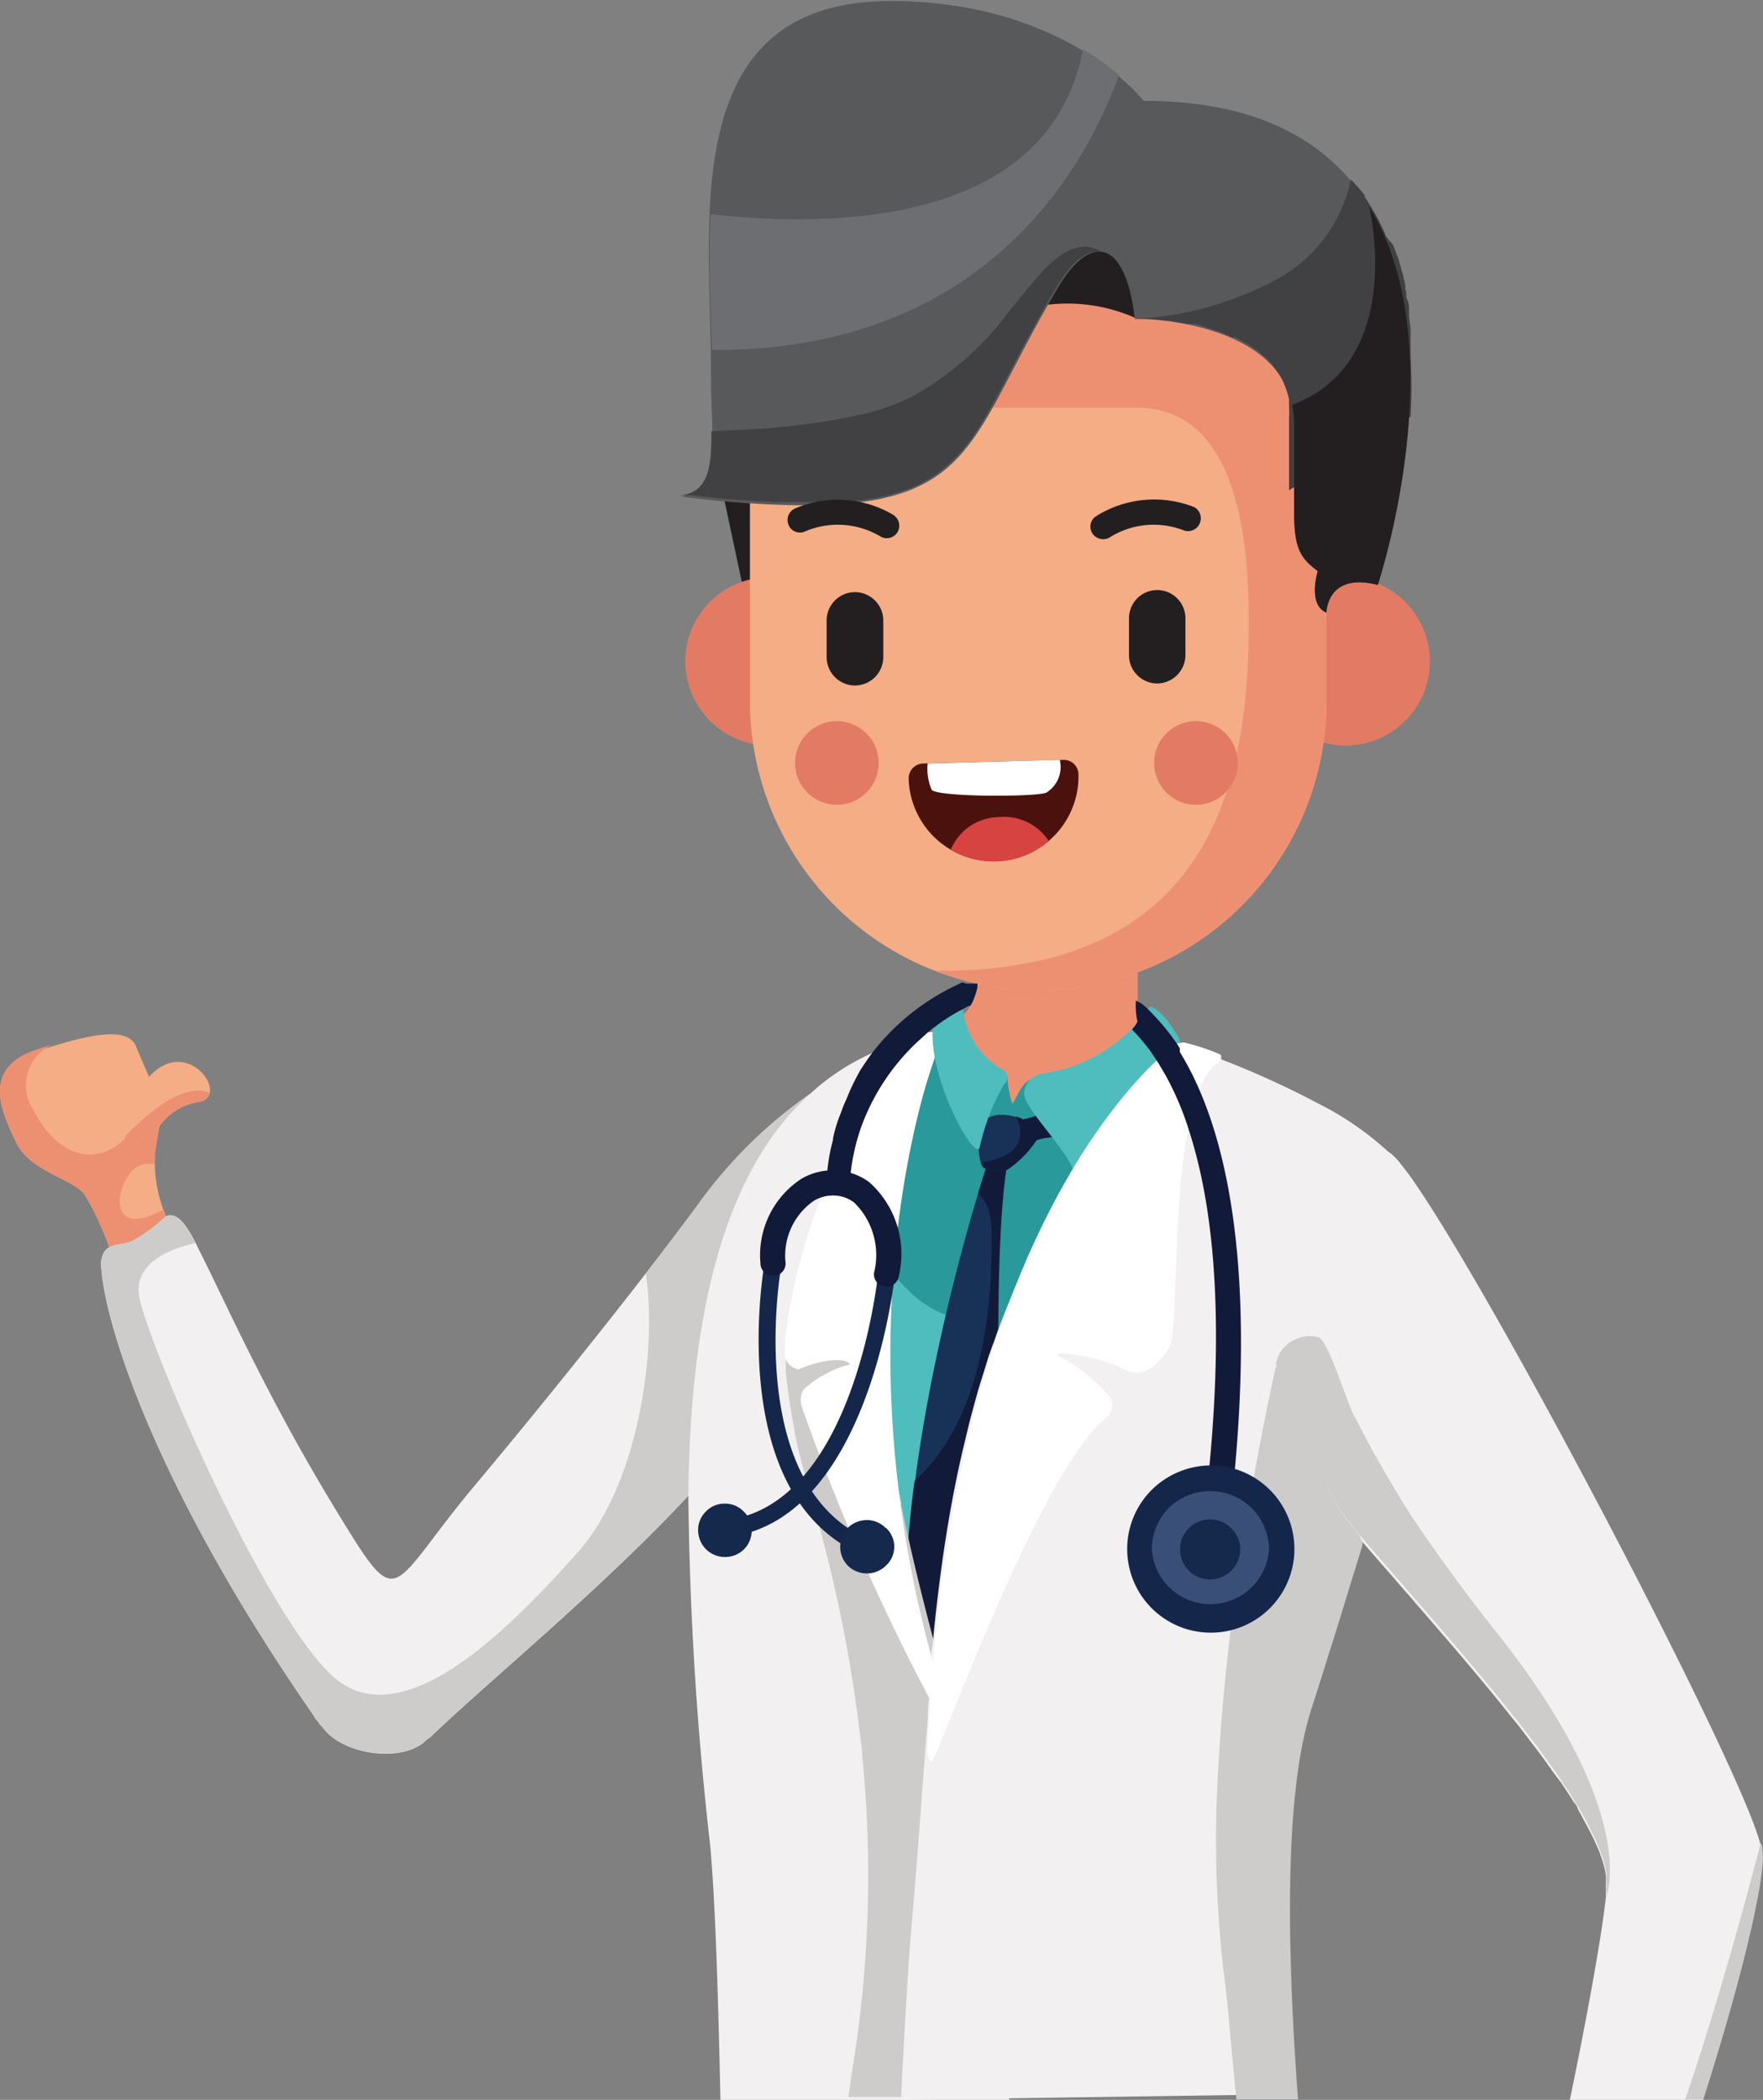 <svg xmlns="http://www.w3.org/2000/svg" viewBox="0 0 68.74 81.85"><rect x="0" y="0" width="68.74" height="81.85" fill="#808080" stroke="none"/><defs><style>.cls-1{fill:#f4ad85;}.cls-1,.cls-10,.cls-12,.cls-13,.cls-14,.cls-15,.cls-16,.cls-17,.cls-18,.cls-19,.cls-2,.cls-20,.cls-21,.cls-3,.cls-4,.cls-5,.cls-6,.cls-7,.cls-8,.cls-9{fill-rule:evenodd;}.cls-2{fill:#ed9072;}.cls-3{fill:#f2f0f0;}.cls-4{fill:#cecbcb;}.cls-5{fill:#f5f4f4;}.cls-6{fill:#2a999b;}.cls-7{fill:#4fbcbe;}.cls-8{fill:#183257;}.cls-9{fill:#111a39;}.cls-10{fill:#fff;}.cls-11,.cls-13{fill:#231f20;}.cls-12{fill:#e37b64;}.cls-14{fill:#58595b;}.cls-15{fill:#6d6e71;}.cls-16{fill:#414042;}.cls-17{fill:#14274b;}.cls-18{fill:#3a4f77;}.cls-19{fill:#14294c;}.cls-20{fill:#4b120d;}.cls-21{fill:#d64341;}</style></defs><title>small_speech2Ресурс 8</title><g id="Слой_2" data-name="Слой 2"><g id="OBJECTS"><path class="cls-1" d="M4.43,49.14a11.63,11.63,0,0,0-1.15-2.61c-.52-.6-2.14-.9-2.65-2S-.79,41.72,1.37,41,5,40,5.31,40.8s1,2.07.94,2.93a5.51,5.51,0,0,0,.41,4.08C7.69,49.43,4.43,49.14,4.43,49.14Z"/><path class="cls-2" d="M4.43,49.14a11.63,11.63,0,0,0-1.15-2.61c-.52-.6-2.14-.9-2.65-2s-1.42-2.85.74-3.6l1-.32A1.74,1.74,0,0,0,1.3,43.27c1.05,2,2.59,2.13,3.59,1.09a10.09,10.09,0,0,1,1.33-1.18,1.74,1.74,0,0,1,0,.55c0,.41-.18,1-.21,1.65a.94.94,0,0,0-1,.43c-.64.95-.48,2.37,1.33,1.35a5.69,5.69,0,0,0,.33.65C7.69,49.43,4.43,49.14,4.43,49.14Z"/><path class="cls-3" d="M31.55,42.66A18.32,18.32,0,0,0,27.18,47c-2.17,2.94-5.72,7.39-8.81,11.07-3.31,4-2.75,4.92-5.32.71-2.7-4.44-4.32-8.16-5.29-10.06C7.61,48.42,7,47,6.41,47.46a5.77,5.77,0,0,1-1.2.89c-.57.29-1.14,0-1.27.83,0,1.85,1.8,8.44,8.56,18.08.05,0-.72-.89.14.15s3.14,1.3,4,.4l.1-.06c2.68-2.58,8.33-7.11,11.83-11.43s4.62-8.15,6.06-11.11h0l.07-.17,0,0,0-.1h0l0-.09,0-.06v0h0a5.54,5.54,0,0,0,.53-1.57l-1.1,1.22Z"/><path class="cls-4" d="M31.55,42.66A18.32,18.32,0,0,0,27.18,47c-.58.78-1.26,1.68-2,2.64.46,3-.3,8.21-2.63,10.84-2.83,3.19-7,7.33-9.65,4.79S6,52.93,5.45,50.66c-.31-1.34,1-1.94,2.18-2.21-.26-.49-.77-1.35-1.22-1a5.77,5.77,0,0,1-1.2.89c-.57.29-1.14,0-1.27.83,0,1.85,1.8,8.44,8.56,18.08.05,0-.72-.89.14.15s3.14,1.3,4,.4l.1-.06c2.68-2.58,8.33-7.11,11.83-11.43s4.62-8.15,6.06-11.11h0l.07-.17,0,0,0-.1h0l0-.09,0-.06v0h0a5.54,5.54,0,0,0,.53-1.57l-1.1,1.22Z"/><path class="cls-5" d="M32,49.9c1.21-.76,1.9-.14,3.22,1.28s2.57,1.29,3.3,1.6.7,13.49-4.06,15.51c-1.76.74-2.86,0-3.54-1.6C29.7,63.87,28.84,51.88,32,49.9Z"/><path class="cls-6" d="M54.19,47.74l-3.7-4.68-.81-.7-8.22-3.09-3.8.59h0s-3.79,1.85-4.11,1.83a.4.4,0,0,1-.16-.06l-2.24,6.45s-1.36,9.35-1.56,10-.35,9.6.35,10.89.11,3.28,2.83,4.11,8.54,2.46,12.45-1.67a37.55,37.55,0,0,0,5.69-7.81C51.89,62.18,54.19,47.74,54.19,47.74Z"/><path class="cls-7" d="M32,48.83c1.22-.76,1.91-.14,3.24,1.29s2.58,1.29,3.31,1.61.71,13.56-4.08,15.59c-1.77.75-2.87,0-3.55-1.6C29.71,62.89,28.84,50.83,32,48.83Z"/><path class="cls-8" d="M38.67,45.14l-.23.4s-3.25,9.84-3.12,17.74,4.12,1.14,4,.47-.77-13.52-.08-18.16C39.29,45.59,39.23,45,38.67,45.14Z"/><path class="cls-9" d="M38.67,45.14l-.23.4s-.12.36-.31,1c.25.18.54.59.53,1.58,0,1.39.09,6.83-3,9.6a39.15,39.15,0,0,0-.36,5.57c.14,7.89,4.12,1.14,4,.47s-.77-13.52-.08-18.16C39.29,45.59,39.23,45,38.67,45.14Z"/><path class="cls-3" d="M27.69,71.93a130.66,130.66,0,0,1-.85-13.59h0c.05-6.2,1.07-12.37,4.71-15.67A8.91,8.91,0,0,1,34,41.05a10.86,10.86,0,0,1,1.36-.47l.48-.11a4,4,0,0,1,.5-.09l.22,0h0l.11,0h.06l-.12.29h0a0,0,0,0,1,0,0h0a.79.79,0,0,1,0,.12s0,.11-.07.18l-.08.22h0c-.05.14-.1.31-.17.51a34.38,34.38,0,0,0-1.39,5.83h0c-.1.59-.17,1.19-.23,1.83,0,0,0,.08,0,.12,0,.22,0,.44,0,.67h0c0,.12,0,.24,0,.36q-.06.69-.06,1.41h0c0,.6,0,1.22,0,1.84v.07c0,.75.1,1.52.2,2.31,0,.1,0,.21,0,.32q.06.45.15,1c0,.39.11.78.18,1.15a2.34,2.34,0,0,0,0,.26c.09.5.18,1,.28,1.47v0c.3,1.53.62,3,.95,4.24h0a0,0,0,0,0,0,0c.06.26.13.51.19.75s.06.21.08.31a2.5,2.5,0,0,0,.07.26.08.08,0,0,1,0,0h0L37,67a.36.36,0,0,0,0,.1h0c.68,2.35,1.27,4,1.46,4.47l.06.17.19,2.36.64,7.76H28.09C28,77.67,27.89,74.13,27.69,71.93Z"/><path class="cls-4" d="M34.44,53.77h0C34.39,53.61,34.42,53.67,34.44,53.77Z"/><path class="cls-4" d="M34.44,53.77h.09C34.54,54.1,34.49,53.91,34.44,53.77Z"/><path class="cls-4" d="M30.64,53.45c0-.36,0-.52,0-.52l.84-.85,1.89-1.91.26,2.73.07.75.36.05h0l.38.06c0,.22.1.85.32,2.4,0,.1,0,.21,0,.32q.06.45.15,1c0,.17.07.34.1.52.12.63.26,1.31.42,2v0h0c.29,1.3.64,2.69,1,4.05h0l0,0,.27,1.05c0,.2.11.4.16.6s.19.7.28,1c0,0,0,0,0,0a.94.94,0,0,0,0,.09h0c.62,2.28,1.16,4.11,1.31,4.66l.06.17.2,2.36.66,7.76H33.08c.07-.5.14-1,.21-1.43a46.31,46.31,0,0,0,.56-7,46.41,46.41,0,0,0-.23-4.85c0-.32-.07-.63-.1-.94a55.39,55.39,0,0,0-1.6-8.11c-.12-.46-.24-.88-.34-1.26l-.12-.4h0c0-.12-.06-.21-.09-.32-.15-.54-.26-1-.32-1.27C30.8,54.85,30.69,54,30.64,53.45Z"/><path class="cls-3" d="M35.13,81.85c.16-3.32.32-5.74.4-6.64l.12-1.4c.2-2.42.35-4.7.53-6.88a.22.22,0,0,1,0-.08c0-.22,0-.44.05-.66h0l0-.35,0-.31v0c0-.24.05-.48.07-.72h0s0-.07,0-.11,0-.36.06-.54c.11-1.25.26-2.46.43-3.65.14-.93.29-1.82.46-2.66.1-.5.21-1,.32-1.46s.22-.93.34-1.37.2-.75.31-1.1.2-.63.31-1c.06-.17.12-.35.19-.53s.12-.35.19-.53a32.63,32.63,0,0,1,2.95-6,39.39,39.39,0,0,1,3.21-4.4l.53-.63.06-.07.15,0,.07,0a11.7,11.7,0,0,1,1.68.51,35.33,35.33,0,0,1,3.87,1.76,11.94,11.94,0,0,1,2.64,1.81h0l0,0a4.57,4.57,0,0,1,.43.45l.15.19a3.61,3.61,0,0,1,.5.7.1.1,0,0,0,0,0,3.7,3.7,0,0,1,.47,1.3c.23,1.61-.68,5.48-1.87,9.65-.25.91-.53,1.83-.8,2.74h0a1.09,1.09,0,0,0-.05.17s0,0,0,0l-.27.88c-.27.87-.53,1.73-.79,2.56-.07.23-.14.46-.22.69l-.24.78-.47,1.47c-1,3.09-1,8.72-.52,15.21Z"/><path class="cls-4" d="M47.72,76.94a44.81,44.81,0,0,1-.21-8.17h0c.1-1.78.27-3.54.47-5.21.05-.37.09-.73.14-1.08.18-1.36.38-2.63.57-3.78h0c.06-.37.12-.73.19-1.07.47-2.65.87-4.37.87-4.37l.86.74.75.64,1.43,1.21a2.53,2.53,0,0,0-.07.38c-.14,1.25.66,2.54.4,3.82h0a.63.63,0,0,1,0,.19s0,0,0,0l-.27.88c-.27.87-.53,1.73-.79,2.56-.07.23-.14.46-.22.69l-.24.78-.47,1.47c-1,3.09-1,8.72-.52,15.21h-2.4C48,79.86,47.89,78.18,47.72,76.94Z"/><path class="cls-2" d="M44.46,31.52l-.1,2.24v5.29a1.92,1.92,0,0,0,.87,1.25c-.82.9-2.86,3-4.14,3.18a6.21,6.21,0,0,1-4-.88c-.33-.28-.36-1.75-.56-2.57l.14,0a2.39,2.39,0,0,0,1-.59c.77-.84.73-4.57,0-5.55S44.46,31.52,44.46,31.52Z"/><path class="cls-6" d="M38.35,42.45l.93-.5A4.2,4.2,0,0,0,39.46,43c.12,0,.26-.64.66-.89s1.47,1.22,1.47,1.22-.4,1.14-1,1.22-2.3.27-2.32-.24S38.35,42.45,38.35,42.45Z"/><path class="cls-9" d="M39.54,43.68a3.5,3.5,0,0,0,1.5-.49.92.92,0,0,1,1.19.11l-.66.74,0,.32a2.43,2.43,0,0,0-1.6.28C39.3,45.09,39.54,43.68,39.54,43.68Z"/><path class="cls-10" d="M36.66,40.6S32.24,51.36,36.73,66l0,1.12a84,84,0,0,1-5.48-12.32s-.15-.53.22-.76A4.25,4.25,0,0,1,33,53.22c.42,0-.22-.55-1.87.16a.73.73,0,0,1-.52-.46c-.12-.37.37-6.56,4.78-12.34,0,0,.06-.16.39-.25S36.77,40.05,36.66,40.6Z"/><path class="cls-7" d="M44.84,39.23a6.09,6.09,0,0,1-4.25,2.63.81.81,0,0,0-.66.76c0,.62,1.82,2.31,2,3.22S45.8,42,46,40.53C46,40.53,45.43,39.4,44.84,39.23Z"/><path class="cls-8" d="M38.25,43.74a1.31,1.31,0,0,1,.64-.28,1.79,1.79,0,0,1,1,.2,2,2,0,0,1,.5.78,4.19,4.19,0,0,1-1.13,1.15c-.27.13-.56-.09-.85-.05S38.07,44,38.25,43.74Z"/><path class="cls-9" d="M39.6,43.52a.73.73,0,0,1,.32.14,2,2,0,0,1,.5.78,4.19,4.19,0,0,1-1.13,1.15c-.27.13-.56-.09-.85-.05-.07,0-.13-.08-.17-.23C40.32,45,39.74,43.76,39.6,43.52Z"/><path class="cls-7" d="M37.54,39.15a3.09,3.09,0,0,0,1.54,2.54.33.33,0,0,1,.07.57,8.7,8.7,0,0,0-.95,2.45c-.15.65-2-2.63-1.83-4.64A3.65,3.65,0,0,1,37.54,39.15Z"/><rect class="cls-11" x="28.6" y="18.69" width="1.96" height="4.71" transform="translate(-3.74 6.63) rotate(-12.03)"/><path class="cls-12" d="M30,29.06a3.28,3.28,0,1,0-3.28-3.28A3.29,3.29,0,0,0,30,29.06Z"/><path class="cls-12" d="M52.47,29.06a3.28,3.28,0,1,0-3.28-3.28A3.28,3.28,0,0,0,52.47,29.06Z"/><path class="cls-1" d="M40.48,5.91h0A11.26,11.26,0,0,1,51.72,17.14V27.36A11.27,11.27,0,0,1,40.48,38.6h0A11.28,11.28,0,0,1,29.24,27.36V17.14A11.27,11.27,0,0,1,40.48,5.91Z"/><path class="cls-2" d="M45.07,6.89a11.28,11.28,0,0,1,6.65,10.25V27.36A11.27,11.27,0,0,1,40.48,38.6h0a11,11,0,0,1-4-.76c11,.09,12.21-7.7,12.21-13.64,0-6.57-2.07-8.31-4.39-8.31H35.75S34.19,9,43.11,7.22C43.81,7.08,44.46,7,45.07,6.89Z"/><path class="cls-13" d="M46,10.38l-1.76,2a6.56,6.56,0,0,0-4.37-.31c-2.14.72,2.83-3.52,3.08-3.52A32.82,32.82,0,0,1,46,10.38Z"/><path class="cls-14" d="M50.46,16.51V20c0,1.36.24,1.76.92,2.26,0,0-.41,1.31.34,1.62,0,0,0-1.59,2-1.08,0,0,6.29-18.87-9.13-18.87,0,0-3-3.89-9.87-3.89-8.52,0-6.95,9-7,14.61,0,2.48.46,4.54-1.18,4.7,0,0,1.06.16,2.56.26,9.1.61,8.37-2.05,12.15-8.4,1.29-2.16,2.64-1.88,3,1.23C44.25,12.4,50.44,12.4,50.46,16.51Z"/><path class="cls-15" d="M43.63,2.92a11,11,0,0,0-1.4-1C40.86,9,32,8.83,27.7,8.35c-.07,1.79,0,3.64.06,5.29C38.44,13.7,42.35,6.47,43.63,2.92Z"/><path class="cls-16" d="M55,13.88a.86.86,0,0,0,0-.16c0-.14,0-.28,0-.42l0-.17,0-.32v0l-.06-.45,0-.21s0-.06,0-.09,0-.26-.07-.38,0-.27-.08-.4a1.16,1.16,0,0,0,0-.18,2.86,2.86,0,0,0-.07-.28c0-.1-.05-.2-.08-.31v0s0,0,0,0a1.71,1.71,0,0,0-.09-.3c0-.11-.07-.22-.11-.33s-.07-.2-.11-.3S54,9.23,54,9.1a2.56,2.56,0,0,0-.11-.24v0l-.1-.21c-.09-.17-.18-.34-.28-.5L53.42,8V8l0,0c-.07-.11-.13-.21-.21-.32a.25.25,0,0,0,0-.07A6.26,6.26,0,0,0,52.67,7a5.75,5.75,0,0,1-2.89,3.89,13,13,0,0,1-5.53,1.54h.27l.3,0,.63.06h.07l.42.07.31.06.26,0c.17,0,.35.08.53.14h0l.54.18h0l.46.2.11,0c.15.07.29.15.43.23l.12.07.39.27,0,0,.16.14.15.14.18.19,0,0a3.06,3.06,0,0,1,.21.29,2.22,2.22,0,0,1,.28.5,3.7,3.7,0,0,1,.19.59h0v0c0,.11,0,.23,0,.34a2.6,2.6,0,0,1,0,.4v2.81l1.26-.77A31.72,31.72,0,0,0,55,16.24,20.56,20.56,0,0,0,55,13.88ZM42.35,9.61c-1.07,0-1.88,1.16-3,2.52a11.82,11.82,0,0,1-3.7,3.28,8,8,0,0,1-2,.73,26.5,26.5,0,0,1-4.47.6l-1.44.07c0,1.41-.11,2.39-1.23,2.5l.29,0H27l1.21.13.89.07h.1l1,.06,1.14,0c.39,0,.75,0,1.1,0l.5,0,.47-.05a10.92,10.92,0,0,0,1.15-.2,5.63,5.63,0,0,0,.69-.21,3,3,0,0,0,.45-.18,3.6,3.6,0,0,0,.55-.29,2.11,2.11,0,0,0,.27-.18,2.69,2.69,0,0,0,.27-.2,5.45,5.45,0,0,0,.5-.46,5.17,5.17,0,0,0,.52-.62l0,0c.11-.14.21-.3.32-.46l.06-.1c.14-.22.28-.46.42-.71.62-1.09,1.26-2.43,2.16-4l.41-.7c.64-1.08,1.3-1.55,1.84-1.36A1.74,1.74,0,0,0,42.35,9.61Z"/><path class="cls-13" d="M50.46,16.51V20c0,1.36.24,1.76.92,2.26,0,0-.41,1.31.34,1.62,0,0,0-1.59,2-1.08,0,0,3.07-9.21-.34-14.76.06.23,1.4,6.1-3,7.74A3.13,3.13,0,0,1,50.46,16.51Z"/><path class="cls-13" d="M33.33,23.08h0a1.11,1.11,0,0,1,1.11,1.1v1.44a1.11,1.11,0,0,1-1.11,1.1h0a1.11,1.11,0,0,1-1.1-1.1V24.18A1.11,1.11,0,0,1,33.33,23.08Z"/><path class="cls-13" d="M45.12,23h0a1.1,1.1,0,0,1,1.1,1.1v1.44a1.11,1.11,0,0,1-1.1,1.1h0a1.1,1.1,0,0,1-1.1-1.1V24.11A1.1,1.1,0,0,1,45.12,23Z"/><path class="cls-12" d="M32.62,31.37A1.63,1.63,0,1,0,31,29.74,1.63,1.63,0,0,0,32.62,31.37Z"/><path class="cls-12" d="M46.61,31.37A1.63,1.63,0,1,0,45,29.74,1.63,1.63,0,0,0,46.61,31.37Z"/><path class="cls-10" d="M45.75,40.78S37,47,36.16,68.21c0,0,0,.43.17.46s4.2-11.34,6.77-13.37a.68.68,0,0,0,.23-.76,6.22,6.22,0,0,0-2-1.65c-.57-.32,1.62,0,2.41.44s1.32,0,1.84-.79-.18-9.78,2-11.2a.22.22,0,0,0,0-.24,9,9,0,0,0-1.39-.46A.6.6,0,0,0,45.75,40.78Z"/><path class="cls-9" d="M38.11,38.34l-.1,0-.18,0-.15,0-.17-.05h0l-.13.07A9,9,0,0,0,34,41.05c-.15.21-.3.42-.44.64A8.61,8.61,0,0,0,33,42.85v0a4.71,4.71,0,0,0-.21.52,5.48,5.48,0,0,0-.31,1v0a449546480176.4,449546480176.4,0,0,0,0,.06,6.86,6.86,0,0,0-.22,1.2,3.44,3.44,0,0,0-.05.45.34.34,0,0,0,0,.14h0a.47.47,0,0,0,.37.36h.1a.49.49,0,0,0,.49-.46c0-.14,0-.28,0-.42a8.13,8.13,0,0,1,.43-1.83A8.57,8.57,0,0,1,35.38,41h0c.16-.17.31-.32.48-.47l.23-.21a3.47,3.47,0,0,1,.37-.3h0a7.14,7.14,0,0,1,1.07-.68l.24-.13.06,0,.08-.13a.05.05,0,0,1,0,0,3,3,0,0,0,.2-.6Zm8.68,4.2h0A12,12,0,0,0,46,41l0-.06a.41.41,0,0,1,0-.09.24.24,0,0,1-.06-.09,8.85,8.85,0,0,0-1.1-1.34l0,0a3.28,3.28,0,0,0-.34-.31L44.29,39a2.79,2.79,0,0,0,.06.82,1.06,1.06,0,0,1-.1.17s0,0,0,0l-.11.14.16.17c.15.16.29.33.44.52s.24.34.36.52l.08.12.27.46h0a11.62,11.62,0,0,1,.92,2.18c.95,2.94,1.34,7.16.79,13,0,.33-.07.66-.11,1a.57.57,0,0,1,0,.13.49.49,0,1,0,1,.1s0-.05,0-.08c0-.34.07-.68.1-1C48.77,50.41,48.12,45.65,46.79,42.54Z"/><path class="cls-17" d="M29.82,49.18a.34.34,0,0,1,.38-.27.34.34,0,0,1,.27.38S28.92,57.82,33.85,60a.33.33,0,0,1-.26.6C28.17,58.21,29.81,49.21,29.82,49.18Z"/><path class="cls-17" d="M34.24,49.63a.33.33,0,0,1,.36-.29.32.32,0,0,1,.29.36s-1,9.94-6.85,10.24a.32.32,0,0,1-.34-.31.33.33,0,0,1,.31-.35C33.32,59,34.23,49.66,34.24,49.63Z"/><path class="cls-17" d="M47.18,57.12a3.26,3.26,0,1,1-2.32,1l0,0A3.3,3.3,0,0,1,47.18,57.12Z"/><path class="cls-18" d="M48.79,58.77a2.31,2.31,0,0,0-3.21,0l0,0a2.32,2.32,0,0,0-.67,1.62,2.29,2.29,0,0,0,4.57,0A2.32,2.32,0,0,0,48.79,58.77Z"/><path class="cls-19" d="M48,59.56a1.17,1.17,0,0,0-1.64,0h0a1.15,1.15,0,0,0-.35.83,1.17,1.17,0,0,0,2,.83,1.21,1.21,0,0,0,.35-.83A1.19,1.19,0,0,0,48,59.56Z"/><path class="cls-9" d="M30.63,49.23a.48.48,0,0,1-.48.5.49.49,0,0,1-.5-.49,3.55,3.55,0,0,1,1.61-3.3,2.43,2.43,0,0,1,1.33-.32,2.39,2.39,0,0,1,1.29.45,3.74,3.74,0,0,1,1.17,3.65.49.49,0,0,1-.54.43.48.48,0,0,1-.43-.54,2.86,2.86,0,0,0-.78-2.74,1.35,1.35,0,0,0-.76-.27,1.47,1.47,0,0,0-.8.2A2.6,2.6,0,0,0,30.63,49.23Z"/><path class="cls-19" d="M34.53,59.56a1,1,0,0,0-.74-.31,1.07,1.07,0,0,0-.73.3h0a1.06,1.06,0,0,0,0,1.48,1.06,1.06,0,0,0,1.48,0,1,1,0,0,0,0-1.48Z"/><path class="cls-19" d="M29,58.92a1,1,0,0,0-.74-.31,1,1,0,0,0-.73.3h0a1,1,0,0,0-.31.74,1.06,1.06,0,0,0,.31.74,1.06,1.06,0,0,0,1.48,0,1.05,1.05,0,0,0,.3-.74A1,1,0,0,0,29,58.92Z"/><path class="cls-3" d="M66.4,81.85H61.21c.64-3.1,1.22-6.24,1.4-7.87a0,0,0,0,1,0,0,1.79,1.79,0,0,0,0-.23,1.5,1.5,0,0,0,0-.2s0-.1,0-.15a1.82,1.82,0,0,0,0-.32,3.5,3.5,0,0,0-.2-.75,2.85,2.85,0,0,0-.17-.42c-.06-.14-.13-.29-.21-.44-.15-.3-.33-.62-.53-1,0-.08-.09-.15-.14-.23s-.29-.46-.45-.69a.36.36,0,0,0-.07-.1L60.5,69a.24.24,0,0,0-.06-.09c-.17-.24-.35-.49-.54-.74l-.65-.85-.42-.52c-1.13-1.42-2.37-2.85-3.46-4.11l-.15-.17c-.24-.29-.49-.56-.71-.82l-.18-.21-.7-.8-.5-.58h0L53,59.85c-.05-.06-.09-.12-.14-.17-.23-.3-.42-.54-.53-.71l-.09-.14h0q-.11-.16-.21-.36c-.08-.14-.15-.29-.23-.46a2.39,2.39,0,0,1-.13-.28l-.11-.24-.13-.31A12.53,12.53,0,0,1,50.61,54a10.43,10.43,0,0,1,0-1.77,7.63,7.63,0,0,1,2.15-4.88,7.75,7.75,0,0,1,0-1.46c.09-.85.42-1.62,1.44-.95h0l0,0a2.09,2.09,0,0,1,.43.45l.15.19c.15.19.32.43.5.7a.1.1,0,0,0,0,0c3.49,5.17,12.38,22.21,13.31,25.44,0,0,0,0,0,0a1.33,1.33,0,0,1,.07.29C68.87,73.24,67.82,77.41,66.4,81.85Z"/><path class="cls-4" d="M58.36,63.64c-1.12-1.41-2-2.62-2.71-3.64-.52-.74-.94-1.39-1.29-2-.16-.26-.3-.5-.43-.73l-.12-.21c-.44-.76-.72-1.32-.93-1.73h0l-.07-.11c-.29-.54-1-2.92-1.39-3.09a1.24,1.24,0,0,0-.84.05,1.26,1.26,0,0,0-.83,1c.15.59,1.22,3,1.64,3.93l.13.31.11.24a2.39,2.39,0,0,0,.13.28c.08.17.15.32.23.46s.14.25.21.36h0l.09.14c.11.17.3.41.53.71,0,0,.09.11.14.17l.16.18v0h0l.5.58.7.8.18.21c.22.26.47.53.71.82l.15.17c1.09,1.26,2.33,2.69,3.46,4.11l.42.52.65.85c.19.25.37.5.54.74a.24.24,0,0,1,.06.09,5.66,5.66,0,0,1,.37.53.36.36,0,0,1,.07.1q.24.35.45.69c0,.08.1.15.14.23a8.47,8.47,0,0,1,.53,1,3.48,3.48,0,0,1,.21.44,2.85,2.85,0,0,1,.17.42,3.5,3.5,0,0,1,.2.75,1.82,1.82,0,0,1,0,.32c0,.05,0,.1,0,.15a1.5,1.5,0,0,1,0,.2l0,.25a0,0,0,0,1,0,0C62.72,73.71,63.78,70.46,58.36,63.64Zm10.36,8.48c0-.07,0-.17-.07-.29s0,0,0,0-1.32,5.24-2.94,10h.7C67.82,77.41,68.87,73.24,68.72,72.12Z"/><path class="cls-13" d="M42.74,20.12a.48.48,0,0,0-.14.68.5.5,0,0,0,.68.14,3.22,3.22,0,0,1,2.89-.26.5.5,0,0,0,.4-.91A4.25,4.25,0,0,0,42.74,20.12Z"/><path class="cls-13" d="M31,19.82a.49.49,0,0,0-.25.65.48.48,0,0,0,.65.24,3.25,3.25,0,0,1,2.91.19.49.49,0,0,0,.68-.15.5.5,0,0,0-.16-.68A4.24,4.24,0,0,0,31,19.82Z"/><path class="cls-20" d="M42.05,30.17a3.31,3.31,0,1,1-6.62.18h0a.58.58,0,0,1,.56-.59l5.47-.14a.57.57,0,0,1,.59.55Z"/><path class="cls-21" d="M40.89,32.78a3.27,3.27,0,0,1-3.82.34,2.06,2.06,0,0,1,1.86-1.27A2.08,2.08,0,0,1,40.89,32.78Z"/><path class="cls-10" d="M36.17,29.76l5.15-.14a1.17,1.17,0,0,1-.53,1.28c-.46.17-4.19.17-4.46-.11A2.05,2.05,0,0,1,36.17,29.76Z"/><path class="cls-1" d="M5.18,44.65l1-.7a2.29,2.29,0,0,1,1.6-1c1.2-.24-.48-2.67-2-.94C4.09,44.06,5.18,44.65,5.18,44.65Z"/><path class="cls-2" d="M5.18,44.65l1-.7a2.29,2.29,0,0,1,1.6-1,.46.46,0,0,0,.4-.35c-1-.41-2.34.71-3.3,1.69A.7.7,0,0,0,5.18,44.65Z"/></g></g></svg>